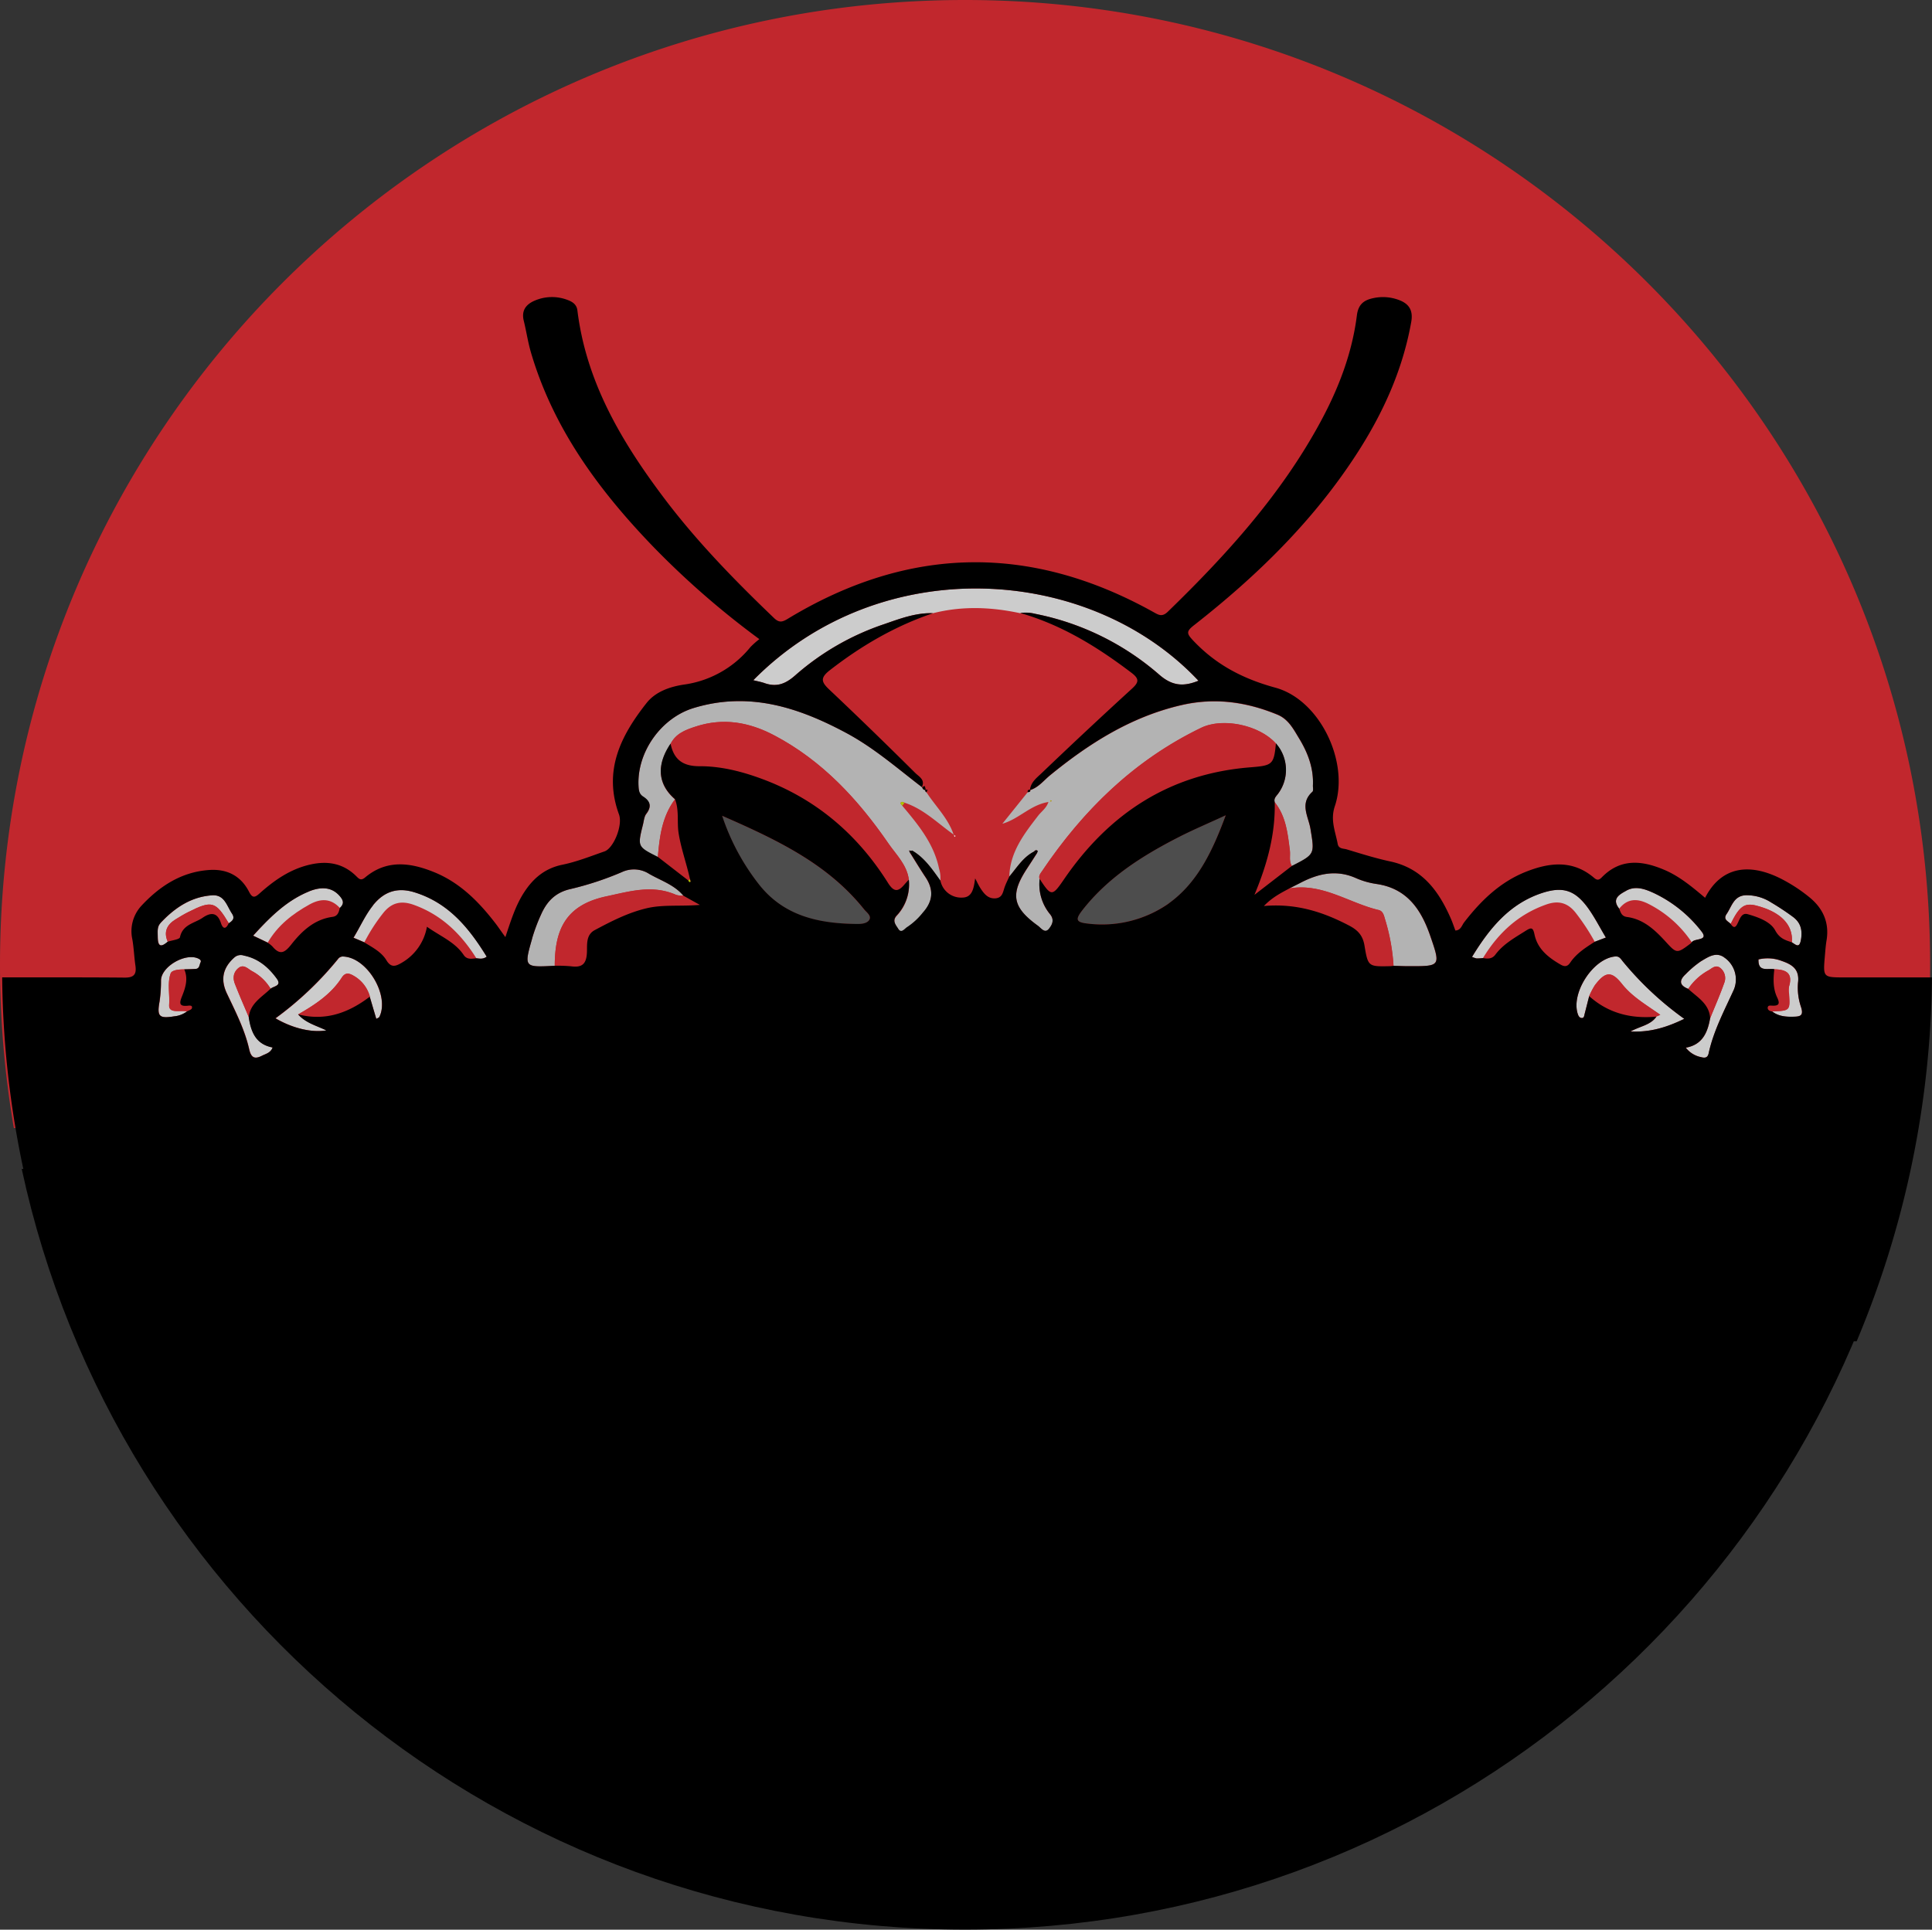 <svg xmlns="http://www.w3.org/2000/svg" viewBox="0 0 683.05 682.39"><rect x="0" y="0" width="683.05" height="682.39" fill="#333333" stroke="none"/><defs><style>.cls-1{fill:#c1272d;}.cls-2{fill:#b3b3b3;}.cls-3{fill:#ccc;}.cls-4{fill:#4d4d4d;}.cls-5{fill:#a8c701;}.cls-6{fill:#fefefe;}.cls-7{fill:#020201;}</style></defs><g id="Layer_2" data-name="Layer 2"><path class="cls-1" d="M1012.1,544.13a344.08,344.08,0,0,0,4.88-57.72C1017,298,864.22,145.22,675.79,145.22S334.59,298,334.59,486.41a343,343,0,0,0,4.89,57.72Z" transform="translate(-334.59 -145.22)"/><path d="M342.27,558.58c33.11,153.77,169.84,269,333.52,269s300.4-115.26,333.52-269Z" transform="translate(-334.59 -145.22)"/></g><g id="Layer_1" data-name="Layer 1"><path class="cls-1" d="M660.5,423.55c1.29-2.55-1-3.7-2.25-4.92-10-9.93-20.13-19.8-30.4-29.49-2.9-2.73-3.39-4.18.17-6.95,11.12-8.64,23.08-15.61,36.44-20.12,10.27-2.61,20.54-2.21,30.81,0,14.65,4.18,27.3,12,39.32,21.13,2.9,2.2,2.61,3.4.13,5.67q-16.1,14.72-31.86,29.8c-1.72,1.65-3.9,3.23-4.15,6l.06-.21c-.69-.06-.93.3-.87.93L689,436.52c5.9-1.65,9.95-6.7,16.29-7.69-.76,2.25-2.47,3.33-3.62,4.82-5,6.47-10,12.9-10.21,21.61-.53,1.2-1.14,2.38-1.59,3.62-.66,1.75-.74,3.92-3.33,4.1s-4-1.62-5.22-3.49c-.71-1.09-1.25-2.3-1.93-3.57-.47,3.12-.82,6.72-4.48,6.79a7.49,7.49,0,0,1-7.8-6,11.09,11.09,0,0,0-.46-4.35c-1.87-8.87-7.44-15.55-13-22.23l.81-1.07c6.83,2.24,11.79,7.36,17.48,11.36l.15.73.41-.34-.64-.31c-1.91-5.86-6.39-10.07-9.63-15.08.13-.32.25-.65.38-1l-.7,0,.09.07c-.13-.46-.27-.92-.4-1.37l-.94.4Z" transform="translate(-334.59 -145.22)"/><path class="cls-2" d="M691.43,455.26c.21-8.71,5.23-15.14,10.21-21.61,1.15-1.49,2.86-2.57,3.62-4.82-6.34,1-10.39,6-16.29,7.69l8.93-11.12c.45-.16,1.2,0,.87-.93l-.06.21c2.95-.89,4.79-3.32,7-5.16,13.89-11.36,28.73-20.79,46.57-24.91,11.78-2.72,22.91-1.15,33.89,3.36,3.92,1.61,5.68,5.1,7.65,8.34,3.13,5.12,5.24,10.63,4.93,16.8,0,.74.21,1.81-.18,2.17-4.62,4.15-1.41,8.72-.69,13.05,1.5,9.05,1.61,9-6.56,13.18-1.12-1.75-.49-3.74-.73-5.61-.76-6-1.37-12-5.35-17-.33-1.15.3-1.84,1-2.7a14.12,14.12,0,0,0-.57-18.05c-5.78-6.51-18.72-9.29-26.43-5.57C735.59,414,717.54,431.71,703,453.28c-.57.85-1.33,1.65-.83,2.82a16.61,16.61,0,0,0,3.63,12.41c1.75,2.1.71,3.86-.3,5.16-1.51,1.92-2.85-.26-4-1.06-9-6.54-9.78-11.11-3.72-20.32,1.13-1.72,2.24-3.45,3.35-5.18.11-.36.39-.95.28-1-.52-.41-1-.18-1.33.37C696.27,448.44,694.1,452.1,691.43,455.26Zm14.94-26.78c-.08-.09-.16-.24-.24-.25s-.19.13-.28.2c.08.09.17.23.26.24S706.29,428.53,706.37,428.48Z" transform="translate(-334.59 -145.22)"/><path class="cls-2" d="M660.5,423.55l.09,0c.21.66.56,1.11,1.34,1l-.09-.07c-.45.51.12.67.32.95,3.24,5,7.72,9.22,9.63,15.08l.08-.08c-5.69-4-10.65-9.12-17.48-11.35-.51-.24-1.09-.55-1.44.11-.08.17.41.63.63.95,5.6,6.68,11.17,13.36,13,22.23a11.09,11.09,0,0,1,.46,4.35c-2.87-4-5.61-8.11-10-10.66L656,446c.15.32.29.65.44,1,1.8,2.87,3.55,5.77,5.43,8.59,2.95,4.45,2.55,8.52-1,12.48a23.79,23.79,0,0,1-5.51,5.1c-.91.53-2.09,2.44-3.19.61-.78-1.29-2.31-2.81-.52-4.71a16.1,16.1,0,0,0,4.27-12.64c-.61-5.28-4.42-8.84-7.2-12.88C638,428,625.42,414.3,608.4,405.31c-8.94-4.73-18.13-6.35-27.89-3.15-3.51,1.16-7,2.44-8.84,6.13-5.07,7.52-4.54,14.33,1.54,19.61-4.56,6.09-5.46,13.26-6.05,20.51-7.21-3.63-7.22-3.63-5.26-11.5.32-1.29.42-2.8,1.17-3.78,2-2.6,1.42-4.46-1.12-6.09-1.44-.92-1.56-2.34-1.63-3.89-.52-12,8-24,19.39-27.52,19.53-6,37.08-.33,54.1,8.8C643.54,409.64,651.81,416.89,660.5,423.55Z" transform="translate(-334.59 -145.22)"/><path class="cls-3" d="M695.27,362.07c-10.27-2.21-20.54-2.61-30.81,0-6.08-.21-11.67,1.93-17.25,3.86A91.71,91.71,0,0,0,615.8,384c-3.54,3.15-6.7,4.3-11,2.76-1.22-.43-2.53-.63-3.88-1,44.89-45.55,118.78-40.95,157.38.19-5.11,2.06-9.12,2-13.86-2.14a94.51,94.51,0,0,0-43.86-21.52A13.5,13.5,0,0,0,695.27,362.07Z" transform="translate(-334.59 -145.22)"/><path class="cls-1" d="M571.67,408.29c1.8-3.69,5.33-5,8.84-6.13,9.76-3.2,19-1.58,27.89,3.15,17,9,29.6,22.64,40.31,38.2,2.78,4,6.59,7.6,7.2,12.88-.5.55-1,1.08-1.5,1.65-2.23,2.69-3.76,2.86-5.88-.53-10.85-17.25-25.64-29.85-44.93-36.89-7-2.56-14.29-4.38-21.72-4.34C575.87,416.32,572.82,413.83,571.67,408.29Z" transform="translate(-334.59 -145.22)"/><path class="cls-1" d="M702.17,456.1c-.5-1.17.26-2,.83-2.82,14.54-21.57,32.59-39.26,56.28-50.68,7.71-3.72,20.65-.94,26.43,5.57-.73,7.6-1.25,7.85-9.21,8.49-28.42,2.3-49.83,16.39-65.69,39.55C706.62,462.33,706.28,462.4,702.17,456.1Z" transform="translate(-334.59 -145.22)"/><path class="cls-4" d="M589.85,433.7c19.31,8.46,37.21,16.91,50.12,33,.89,1.12,2.71,2.25,2,3.69S639.2,472,637.56,472c-13.47-.13-25.93-2.72-34.83-14.17A80.18,80.18,0,0,1,589.85,433.7Z" transform="translate(-334.59 -145.22)"/><path class="cls-4" d="M767.91,433.52c-4.66,12.75-10,24-20.12,31.17A41.14,41.14,0,0,1,719,471.81c-4-.46-4.3-1.43-1.73-4.73,9-11.53,21-19.13,33.79-25.7C756.16,438.73,761.5,436.49,767.91,433.52Z" transform="translate(-334.59 -145.22)"/><path class="cls-2" d="M790.49,459.39c1.31-.67,2.63-1.32,3.94-2,6.27-3.26,12.65-4.73,19.52-1.65a28,28,0,0,0,7.23,2.07c10.75,1.55,15.76,8.92,19,18.24,3.74,10.87,3.76,10.87-7.57,10.85-1.78,0-3.55-.09-5.33-.14a70.49,70.49,0,0,0-2.91-16.17c-.43-1.36-.68-3.17-2.35-3.56C811.48,464.53,802.08,457.4,790.49,459.39Z" transform="translate(-334.59 -145.22)"/><path class="cls-2" d="M530.72,486.76c-10.86.57-10.91.55-8-9.67a63.15,63.15,0,0,1,3.28-8.72c2.05-4.5,5.06-7.6,10.36-8.78a109.9,109.9,0,0,0,18.16-6,10,10,0,0,1,9.61.67c4.15,2.38,8.88,3.86,12.09,7.72a9.2,9.2,0,0,1-2.61-.33c-8.39-3.68-16.15-1.28-24.72.54C534.46,465.3,530.74,474.13,530.72,486.76Z" transform="translate(-334.59 -145.22)"/><path class="cls-1" d="M530.72,486.76c0-12.63,3.74-21.46,18.19-24.53,8.57-1.82,16.33-4.22,24.72-.54a9.2,9.2,0,0,0,2.61.33l5.82,3.24c-7,.58-13-.19-18.84,1.19-6.57,1.56-12.47,4.59-18.34,7.73-3.22,1.73-2.62,5.27-2.76,8-.2,4.11-1.85,5.31-5.63,4.78A52.81,52.81,0,0,0,530.72,486.76Z" transform="translate(-334.59 -145.22)"/><path class="cls-1" d="M790.49,459.39c11.59-2,21,5.14,31.5,7.64,1.67.39,1.92,2.2,2.35,3.56a70.49,70.49,0,0,1,2.91,16.17c-.44.05-.88.12-1.33.13-7.62.16-7.76.18-9-7.28-.56-3.43-2.2-5.36-5.28-7-9.19-4.83-18.72-8-30.29-7C784.56,462.39,787.6,461,790.49,459.39Z" transform="translate(-334.59 -145.22)"/><path class="cls-1" d="M898.42,478.29c-3.24,2.08-6.5,4.13-8.7,7.41-.93,1.37-1.9,1.53-3.35.7-4.35-2.51-8.19-5.5-9.27-10.7-.51-2.47-1.11-2.55-3.11-1.27-3.88,2.45-7.91,4.67-10.72,8.43-1.2,1.6-2.75,1.48-4.39,1.21,5.37-8.88,12.55-15.57,22.53-19,4.18-1.45,7.45-.54,10.2,2.91A76,76,0,0,1,898.42,478.29Z" transform="translate(-334.59 -145.22)"/><path class="cls-1" d="M503,484.09c-1.62.19-3.29.53-4.42-1.15-3.11-4.62-8.21-6.6-13-10a18.32,18.32,0,0,1-8.89,12.73c-2.19,1.29-3.78,1.85-5.43-.87-1.81-3-5-4.57-7.87-6.36a62,62,0,0,1,6.46-10.09c2.92-3.81,6.32-4.8,10.91-3.17C490.65,468.68,497.59,475.45,503,484.09Z" transform="translate(-334.59 -145.22)"/><path class="cls-3" d="M896.44,497.48c-.55,2.14-1.09,4.29-1.64,6.43-.14.55-.18,1.31-.93,1.31s-1.17-.58-1.43-1.34c-2.56-7.45,5.36-19.7,13.16-20.42,1.34-.13,1.83.6,2.48,1.41a113.52,113.52,0,0,0,22,20.64c-6,2.91-11.9,4.83-19,4.47,3.46-1.91,7.09-2.25,9.15-5.24l-.16,0,1.54-.66c-4.71-3.39-9.82-6.22-13.53-10.9s-5.86-4.5-9.56.39A25.93,25.93,0,0,0,896.44,497.48Z" transform="translate(-334.59 -145.22)"/><path class="cls-3" d="M440.05,503.91c2.64,3.06,6.5,4,10,5.69-5.11.87-11.93-.71-18-4.28a118.18,118.18,0,0,0,22.13-21,2.07,2.07,0,0,1,1.91-.84c8.41.42,16.36,14,12.55,21.47-.11.22-.49.31-1,.6l-2.31-7.82a12.16,12.16,0,0,0-5.83-7.46c-1.59-.92-2.9-1.19-4.12.69C451.65,496.79,446,500.51,440.05,503.91Z" transform="translate(-334.59 -145.22)"/><path class="cls-3" d="M898.42,478.29a76,76,0,0,0-6.81-10.35c-2.75-3.45-6-4.36-10.2-2.91-10,3.47-17.16,10.16-22.53,19a20.66,20.66,0,0,1-2.22.13,7.25,7.25,0,0,1-1.64-.55c6.15-10.1,13.22-18.85,24.82-22.64,7.22-2.35,11.47-1,15.95,5,2.43,3.3,4.29,7,6.55,10.77Z" transform="translate(-334.59 -145.22)"/><path class="cls-3" d="M503,484.09c-5.42-8.64-12.36-15.41-22.21-18.92-4.59-1.63-8-.64-10.91,3.17a62,62,0,0,0-6.46,10.09l-3.8-1.61c2.33-3.95,4.1-8,6.89-11.49,3.85-4.8,8.55-6.44,14.6-4.58,12.09,3.71,19.32,12.6,25.59,22.78C505.32,484.55,504.15,484.19,503,484.09Z" transform="translate(-334.59 -145.22)"/><path class="cls-3" d="M931.47,494.9c-3.16-1.22-3.27-3-.91-5.17a35.33,35.33,0,0,1,5.4-4.57c2.45-1.45,5.21-3.46,8.15-1.42a9.42,9.42,0,0,1,3.52,11.4c-3.36,7.39-7.2,14.57-8.94,22.59-.36,1.66-1.43,1.67-2.69,1.32a9,9,0,0,1-5.38-3.34c5.92-1.05,7.72-5.41,8.61-10.48,1.66-4.09,3.44-8.14,4.91-12.29a4.61,4.61,0,0,0-1.2-5.3c-1.73-1.5-3.06,0-4.36.74A20.29,20.29,0,0,0,931.47,494.9Z" transform="translate(-334.59 -145.22)"/><path class="cls-3" d="M422.59,505c.78,5.12,2.51,9.51,8.43,10.61-.72,1.92-2.4,2.22-3.75,2.92-2.52,1.28-3.84.83-4.54-2.26-1.57-6.95-4.83-13.3-7.87-19.71-2.37-5-1.46-9.14,2.63-12.78a3.38,3.38,0,0,1,3.27-.69c5.12,1,8.8,4.14,11.73,8.18,1.88,2.6-1.11,2.61-2.23,3.59a17,17,0,0,0-6.67-6.28c-1.4-.8-2.87-2.56-4.74-1s-2,3.61-1.17,5.66C419.23,497.23,420.94,501.12,422.59,505Z" transform="translate(-334.59 -145.22)"/><path class="cls-1" d="M896.44,497.48a25.93,25.93,0,0,1,2-3.87c3.7-4.89,5.88-5,9.56-.39s8.82,7.51,13.53,10.9l-1.54.66.16,0C911.29,505.55,903.24,503.56,896.44,497.48Z" transform="translate(-334.59 -145.22)"/><path class="cls-1" d="M454.77,466.32c-.31,1.48-.73,2.89-2.55,3.13-6.48.87-10.9,5.08-14.63,9.82-2.38,3-4,3.75-6.63.64a10.43,10.43,0,0,0-1.71-1.36c3.49-6.06,8.76-10.17,14.78-13.49C448,462.9,451.55,462.83,454.77,466.32Z" transform="translate(-334.59 -145.22)"/><path class="cls-1" d="M440.05,503.91c5.92-3.4,11.6-7.12,15.41-13,1.22-1.88,2.53-1.61,4.12-.69a12.16,12.16,0,0,1,5.83,7.46C457.86,503.44,449.63,506.42,440.05,503.91Z" transform="translate(-334.59 -145.22)"/><path class="cls-1" d="M932.72,478.45a2.36,2.36,0,0,1-.29.33c-5.08,3.83-5,3.73-9.28-.95-3.64-3.94-7.64-7.59-13.28-8.33-2-.26-2.24-1.64-2.81-2.95,2.91-3.66,6.38-3.67,10.26-1.72A40.21,40.21,0,0,1,932.72,478.45Z" transform="translate(-334.59 -145.22)"/><path class="cls-3" d="M932.72,478.45a40.21,40.21,0,0,0-15.4-13.62c-3.88-1.95-7.35-1.94-10.26,1.72-2.82-3.55.2-5.08,2.51-6.36,3.29-1.84,6.66-.58,9.77.85a46.19,46.19,0,0,1,16.77,13.48C938.94,478.07,933.66,476.89,932.72,478.45Z" transform="translate(-334.59 -145.22)"/><path class="cls-3" d="M454.77,466.32c-3.22-3.49-6.82-3.42-10.74-1.26-6,3.32-11.29,7.43-14.78,13.49l-5.13-2.45c5.87-6.52,11.78-12.42,19.76-15.66,5.12-2.07,8.74-1.13,11.23,2.1C456.31,464.11,456,465.16,454.77,466.32Z" transform="translate(-334.59 -145.22)"/><path class="cls-1" d="M785.28,428.92c4,5,4.59,11,5.35,17,.24,1.87-.39,3.86.73,5.61l-13.25,10.24C782.83,450.44,785.54,440,785.28,428.92Z" transform="translate(-334.59 -145.22)"/><path class="cls-1" d="M567.16,448.41c.59-7.25,1.49-14.42,6.05-20.51,1.57,3.88.68,8,1.3,12,.87,5.55,2.81,10.77,4,16.21-.21.19-.4.38-.6.58Z" transform="translate(-334.59 -145.22)"/><path class="cls-3" d="M946.48,471.93c-.91-1-2.8-1.5-1.45-3.47,1.86-2.7,2.53-6.55,6.92-6.66a16,16,0,0,1,8.85,2.56,89.84,89.84,0,0,1,7.76,5.14c2.56,1.93,3.34,4.43,2.81,7.82s-1.73,2.09-3.27,1.12c.5-6.22-4-10.8-12.68-13C951.32,464.43,949.45,465.79,946.48,471.93Z" transform="translate(-334.59 -145.22)"/><path class="cls-3" d="M393.9,478.25c-2.24,1.94-3.45,1.85-3.5-1.53,0-1.81-.36-3.69.94-5.08,5-5.34,10.76-9.29,18.27-9.81,4.39-.31,5.18,3.67,7,6.4,1.24,1.83.17,2.64-1.12,3.52-4.68-7.83-6-8.2-14.36-4-1.57.79-3.08,1.71-4.58,2.64C393.57,472.28,392.39,474.82,393.9,478.25Z" transform="translate(-334.59 -145.22)"/><path class="cls-1" d="M422.59,505c-1.65-3.92-3.36-7.81-4.91-11.76-.81-2-.65-4.14,1.17-5.66s3.34.2,4.74,1a17,17,0,0,1,6.67,6.28C427.15,497.86,423,500.07,422.59,505Z" transform="translate(-334.59 -145.22)"/><path class="cls-1" d="M931.47,494.9a20.29,20.29,0,0,1,7.11-6.52c1.3-.7,2.63-2.24,4.36-.74a4.61,4.61,0,0,1,1.2,5.3c-1.47,4.15-3.25,8.2-4.91,12.29C938.9,500.09,934.66,497.89,931.47,494.9Z" transform="translate(-334.59 -145.22)"/><path class="cls-3" d="M400.72,502.9a8.84,8.84,0,0,1-4.49,1.72c-5.41.89-6.14,0-5.2-5.23a50.63,50.63,0,0,0,.51-7.5c.11-4.93,8.85-9.94,13.33-7.63.65.34.88.75.62,1.33-.39.88-.33,2.17-1.72,2.27s-2.65.1-4,.15c-1.8,0-4.42.18-4.87,1.46-1.22,3.5-.25,7.37-.52,11.1C394.16,503.83,398.43,502.32,400.72,502.9Z" transform="translate(-334.59 -145.22)"/><path class="cls-3" d="M961.89,488c-2.31-.42-5.79,1.15-5.6-3.47a13.86,13.86,0,0,1,8.12.5c3.72,1.28,6.47,2.9,5.85,7.77a21.23,21.23,0,0,0,1.11,8.69c.8,2.58,0,3.19-2.25,3.26-2.84.1-5.6,0-8-1.85,6.33-.29,6.32-.29,5.94-6.2a7.83,7.83,0,0,1,0-2.65C968.56,489.22,965.89,488.05,961.89,488Z" transform="translate(-334.59 -145.22)"/><path class="cls-1" d="M393.9,478.25c-1.51-3.43-.33-6,2.67-7.84,1.5-.93,3-1.85,4.58-2.64,8.4-4.22,9.68-3.85,14.36,4-1,2.19-2.05,2-2.74-.13-1.28-3.91-3.67-3.78-6.47-1.85s-7.07,2.34-8,6.88C398.11,477.45,395.42,477.73,393.9,478.25Z" transform="translate(-334.59 -145.22)"/><path class="cls-1" d="M946.48,471.93c3-6.14,4.84-7.5,8.94-6.48,8.7,2.19,13.18,6.77,12.68,13-2.4-.79-4.32-1.35-5.89-4.25-1.67-3.08-6-4.63-9.7-5.69-2-.56-2.68,1.37-3.38,2.86C948.51,472.7,947.86,474,946.48,471.93Z" transform="translate(-334.59 -145.22)"/><path class="cls-1" d="M961.89,488c4,.06,6.67,1.23,5.24,6.05a7.83,7.83,0,0,0,0,2.65c.38,5.91.39,5.91-5.94,6.2-.79-.07-1.54-.47-1.57-1.21,0-1.08,1-.85,1.66-.83,2.51.12,2.65-.9,1.69-2.9C961.42,494.78,961.52,491.38,961.89,488Z" transform="translate(-334.59 -145.22)"/><path class="cls-1" d="M400.72,502.9c-2.29-.58-6.56.93-6.32-2.33.27-3.73-.7-7.6.52-11.1.45-1.28,3.07-1.42,4.87-1.46,1.41,3.23.48,6.34-.72,9.33-.92,2.29-1.45,3.93,2.05,3.52.59-.07,1.71-.16,1.35.94C402.3,502.3,401.33,502.54,400.72,502.9Z" transform="translate(-334.59 -145.22)"/><path class="cls-5" d="M578.49,456.14c.09.36.37.94.26,1-.46.38-.68-.06-.86-.45C578.09,456.52,578.28,456.33,578.49,456.14Z" transform="translate(-334.59 -145.22)"/><path class="cls-6" d="M671.79,440.52l.64.31-.41.34-.15-.73Z" transform="translate(-334.59 -145.22)"/><path class="cls-7" d="M698.77,424.47c.33.89-.42.77-.87.93C697.84,424.77,698.08,424.41,698.77,424.47Z" transform="translate(-334.59 -145.22)"/><path class="cls-7" d="M662.16,425.44c-.2-.28-.77-.44-.32-.95l.7,0C662.41,424.79,662.29,425.12,662.16,425.44Z" transform="translate(-334.59 -145.22)"/><path class="cls-7" d="M661.93,424.56c-.78.14-1.13-.31-1.34-1l.94-.4C661.66,423.64,661.8,424.1,661.93,424.56Z" transform="translate(-334.59 -145.22)"/><path class="cls-7" d="M700.12,446.45c.33-.55.81-.78,1.33-.37.11.08-.17.67-.28,1Z" transform="translate(-334.59 -145.22)"/><path class="cls-5" d="M706.37,428.48c-.08,0-.17.19-.26.19s-.18-.15-.26-.24c.09-.07.19-.21.28-.2S706.29,428.39,706.37,428.48Z" transform="translate(-334.59 -145.22)"/><path class="cls-5" d="M653.58,430.15c-.22-.32-.71-.78-.63-.95.35-.66.93-.35,1.44-.11Z" transform="translate(-334.59 -145.22)"/><path class="cls-7" d="M656.42,447c-.15-.32-.29-.65-.44-1l1.09.08C656.85,446.37,656.63,446.66,656.42,447Z" transform="translate(-334.59 -145.22)"/><path class="cls-7" d="M920,504.78l1.54-.67Z" transform="translate(-334.59 -145.22)"/><path d="M378.42,490.93c-14.36-.13-28.72-.06-43.07-.09A339.82,339.82,0,0,0,362,619.54H991a340.06,340.06,0,0,0,26.63-128.68c-10.29,0-20.58,0-30.88,0-7.62,0-7.63,0-7-7.41.17-1.92.3-3.86.62-5.76,1-6.18-1.23-11.14-5.86-15a56.12,56.12,0,0,0-8.46-5.77c-13.31-7.48-23.24-4.78-28.63,5.79-4.57-3.85-9.13-7.7-14.69-10-7.79-3.27-15.32-3.92-21.82,2.75-1.16,1.2-1.82,1-2.91.05-7.49-6.29-15.71-5.27-23.95-2-9.13,3.63-15.92,10.24-21.82,17.88-.82,1.06-1.14,2.79-3.09,2.89-.54-1.43-1-2.83-1.59-4.18-4.26-9.76-10.09-17.8-21.39-20.24-5.22-1.12-10.33-2.73-15.45-4.28-1.14-.34-2.84-.11-3.18-1.93-.82-4.41-2.69-8.42-1-13.39,5.2-15.56-5.26-37.53-21-41.85-11.4-3.12-20.84-8-28.91-16.48-2.56-2.69-2.73-3.4.18-5.67C778.83,349,798.67,329.67,814,306.1c9.41-14.45,16.47-29.87,19.52-47,.7-3.91-.58-6.33-4.16-7.72a16,16,0,0,0-9.21-.74c-3.3.69-5.34,2.13-5.84,6.1-1.69,13.41-6.47,25.86-12.89,37.71-13.9,25.69-33.25,47-54,67.14-2,1.91-3.24,1.07-5,.1q-65.35-36.43-129.34,2.37c-1.93,1.17-3.05,1.44-4.86-.31-14-13.42-27.47-27.24-39.12-42.75-14.87-19.8-27.27-40.78-30.37-66-.26-2.1-1.71-3.05-3.43-3.69a15.38,15.38,0,0,0-11.75.26c-3.07,1.33-4.67,3.53-3.78,7.1.92,3.74,1.47,7.59,2.56,11.28,7.9,26.82,23.93,48.57,43,68.39a299.53,299.53,0,0,0,37.73,32.9,28.7,28.7,0,0,0-3.18,2.83,36.66,36.66,0,0,1-23.64,13.26c-4.67.72-9.78,2.4-13,6.42-9.18,11.61-15.46,24-9.81,39.47,1.42,3.87-1.94,12-5.12,13.08-4.91,1.71-9.79,3.66-14.85,4.7-6.22,1.27-10.38,4.81-13.64,9.88-3,4.66-4.61,9.92-6.56,15.73-1.31-1.82-2.14-3-3-4.21-6-7.91-12.79-14.95-22.21-18.77-8.38-3.4-16.73-4.53-24.36,1.87-1.52,1.27-2.15.55-3.2-.49-4.54-4.46-10-5.44-16.08-4.09-7.07,1.56-12.76,5.51-18,10.2-1.7,1.51-2.55,1.84-3.79-.58-2.87-5.6-7.76-8.08-14-7.67-9.93.66-17.68,5.78-24.17,12.8a13.27,13.27,0,0,0-3.08,11.68c.54,3.06.64,6.2,1.09,9.29C382.94,489.88,381.88,491,378.42,490.93Zm590.7,13.81c-2.84.1-5.6,0-8-1.85-.79-.07-1.54-.47-1.57-1.21,0-1.08,1-.85,1.66-.83,2.51.12,2.65-.9,1.69-2.9-1.5-3.17-1.4-6.57-1-10-2.31-.42-5.79,1.15-5.6-3.47a13.86,13.86,0,0,1,8.12.5c3.72,1.28,6.47,2.9,5.85,7.77a21.23,21.23,0,0,0,1.11,8.69C972.17,504.06,971.39,504.67,969.12,504.74ZM945,468.46c1.86-2.7,2.53-6.55,6.92-6.66a16,16,0,0,1,8.85,2.56,89.84,89.84,0,0,1,7.76,5.14c2.56,1.93,3.34,4.43,2.81,7.82s-1.73,2.09-3.27,1.12c-2.4-.79-4.32-1.35-5.89-4.25-1.67-3.08-6-4.63-9.7-5.69-2-.56-2.68,1.37-3.38,2.86-.62,1.34-1.27,2.67-2.65.57C945.57,471,943.68,470.43,945,468.46Zm-.92,15.28a9.42,9.42,0,0,1,3.52,11.4c-3.36,7.39-7.2,14.57-8.94,22.59-.36,1.66-1.43,1.67-2.69,1.32a9,9,0,0,1-5.38-3.34c5.92-1.05,7.72-5.41,8.61-10.48-.33-5.14-4.57-7.34-7.76-10.33-3.16-1.22-3.27-3-.91-5.17a35.33,35.33,0,0,1,5.4-4.57C938.41,483.71,941.17,481.7,944.11,483.74Zm-34.54-23.55c3.29-1.84,6.66-.58,9.77.85a46.19,46.19,0,0,1,16.77,13.48c2.83,3.55-2.45,2.37-3.39,3.93a2.36,2.36,0,0,1-.29.33c-5.08,3.83-5,3.73-9.28-.95-3.64-3.94-7.64-7.59-13.28-8.33-2-.26-2.24-1.64-2.82-3C904.24,463,907.26,461.47,909.57,460.19Zm-1.49,24.68a113.52,113.52,0,0,0,22,20.64c-6,2.91-11.9,4.83-19,4.47,3.46-1.91,7.09-2.25,9.15-5.25-8.91.82-17-1.17-23.76-7.25-.55,2.14-1.09,4.29-1.64,6.43-.14.55-.18,1.31-.93,1.31s-1.17-.58-1.43-1.34c-2.56-7.45,5.36-19.7,13.16-20.42C906.94,483.33,907.43,484.06,908.08,484.87ZM879.84,461c7.22-2.35,11.47-1,15.95,5,2.43,3.3,4.29,7,6.55,10.77l-3.92,1.47c-3.24,2.08-6.5,4.13-8.7,7.41-.93,1.37-1.9,1.53-3.35.7-4.35-2.51-8.19-5.5-9.27-10.7-.51-2.47-1.11-2.55-3.11-1.27-3.88,2.45-7.91,4.67-10.72,8.43-1.2,1.6-2.75,1.48-4.39,1.21a20.66,20.66,0,0,1-2.22.13,7.25,7.25,0,0,1-1.64-.55C861.17,473.55,868.24,464.8,879.84,461ZM642,470.37c-.72,1.41-2.75,1.61-4.39,1.59-13.47-.13-25.93-2.72-34.83-14.17a80.18,80.18,0,0,1-12.88-24.09c19.31,8.46,37.21,16.91,50.12,33C640.86,467.8,642.68,468.93,642,470.37Zm105.84-5.68A41.14,41.14,0,0,1,719,471.81c-4-.46-4.3-1.43-1.73-4.73,9-11.53,21-19.13,33.79-25.7,5.14-2.65,10.48-4.89,16.89-7.86C763.25,446.27,757.89,457.47,747.79,464.69ZM814,455.74a28,28,0,0,0,7.23,2.07c10.75,1.55,15.76,8.92,19,18.24,3.74,10.87,3.76,10.87-7.57,10.85-1.78,0-3.55-.09-5.33-.14-.44.05-.88.12-1.33.13-7.62.16-7.76.18-9-7.28-.56-3.43-2.2-5.36-5.28-7-9.19-4.83-18.72-8-30.29-7,3.19-3.28,6.23-4.68,9.12-6.28,1.31-.67,2.63-1.32,3.94-2C800.7,454.13,807.08,452.66,814,455.74ZM579.71,395.63c19.53-6,37.08-.33,54.1,8.8,9.73,5.21,18,12.46,26.69,19.12,1.29-2.55-1-3.7-2.25-4.92-10-9.93-20.13-19.8-30.4-29.49-2.9-2.73-3.39-4.18.17-6.95,11.12-8.64,23.08-15.61,36.44-20.12-6.08-.21-11.67,1.93-17.25,3.86A91.71,91.71,0,0,0,615.8,384c-3.54,3.15-6.7,4.3-11,2.76-1.22-.43-2.53-.63-3.88-1,44.89-45.55,118.78-40.95,157.38.19-5.11,2.06-9.12,2-13.86-2.14a94.51,94.51,0,0,0-43.86-21.52,13.5,13.5,0,0,0-5.29-.29c14.65,4.18,27.3,12,39.32,21.13,2.9,2.2,2.61,3.4.13,5.67q-16.1,14.72-31.86,29.8c-1.72,1.65-3.9,3.23-4.15,6,2.95-.89,4.79-3.32,7-5.16,13.89-11.36,28.73-20.79,46.57-24.91,11.78-2.72,22.91-1.15,33.89,3.36,3.92,1.61,5.68,5.1,7.65,8.34,3.13,5.12,5.24,10.63,4.93,16.8,0,.74.21,1.81-.18,2.17-4.62,4.15-1.41,8.72-.69,13.05,1.5,9.05,1.61,9-6.56,13.18l-13.25,10.24c4.72-11.31,7.43-21.78,7.17-32.83-.33-1.15.3-1.84,1-2.7a14.12,14.12,0,0,0-.57-18.05c-.73,7.6-1.25,7.85-9.21,8.49-28.42,2.3-49.83,16.39-65.69,39.55-4.19,6.12-4.53,6.19-8.64-.11a16.61,16.61,0,0,0,3.63,12.41c1.75,2.1.71,3.86-.3,5.16-1.51,1.92-2.85-.26-4-1.06-9-6.54-9.78-11.11-3.72-20.32,1.13-1.72,2.24-3.45,3.35-5.18l-1-.66c-3.85,2-6,5.65-8.69,8.81-.53,1.2-1.14,2.38-1.59,3.62-.66,1.75-.74,3.92-3.33,4.1s-4-1.62-5.22-3.49c-.71-1.09-1.25-2.3-1.93-3.57-.47,3.12-.82,6.72-4.48,6.79a7.49,7.49,0,0,1-7.8-6c-2.87-4-5.61-8.11-10-10.66-.22.3-.44.59-.65.89,1.8,2.87,3.55,5.77,5.43,8.59,2.95,4.45,2.55,8.52-1,12.48a23.79,23.79,0,0,1-5.51,5.1c-.91.53-2.09,2.44-3.19.61-.78-1.29-2.31-2.81-.52-4.71a16.1,16.1,0,0,0,4.27-12.64c-.5.55-1,1.08-1.5,1.65-2.23,2.69-3.76,2.86-5.88-.53-10.85-17.25-25.64-29.85-44.93-36.89-7-2.56-14.29-4.38-21.72-4.34-6,0-9.06-2.45-10.21-8-5.07,7.52-4.54,14.33,1.54,19.61,1.57,3.88.68,8,1.3,12,.87,5.54,2.81,10.77,4,16.21.09.36.37.94.26,1-.46.38-.68-.06-.86-.45l-10.73-8.31c-7.21-3.63-7.22-3.63-5.26-11.5.32-1.29.42-2.8,1.17-3.78,2-2.6,1.42-4.46-1.12-6.09-1.44-.92-1.56-2.34-1.63-3.89C559.8,411.11,568.33,399.15,579.71,395.63Zm-57,81.46a63.15,63.15,0,0,1,3.28-8.72c2.05-4.5,5.06-7.6,10.36-8.78a109.9,109.9,0,0,0,18.16-6,10,10,0,0,1,9.61.67c4.15,2.38,8.88,3.86,12.09,7.72l5.82,3.24c-7,.58-13-.19-18.84,1.19-6.57,1.56-12.47,4.59-18.34,7.73-3.22,1.73-2.62,5.27-2.76,8-.2,4.11-1.85,5.31-5.63,4.79a50.42,50.42,0,0,0-5.77-.19C519.86,487.33,519.81,487.31,522.74,477.09Zm-117.25,8.5c-.39.88-.33,2.17-1.72,2.27s-2.65.1-4,.15c1.41,3.23.48,6.34-.72,9.33-.92,2.29-1.45,3.93,2.05,3.52.59-.07,1.71-.16,1.35.94-.17.5-1.14.74-1.75,1.1a8.84,8.84,0,0,1-4.49,1.72c-5.41.89-6.14,0-5.2-5.23a50.63,50.63,0,0,0,.51-7.5c.11-4.93,8.85-9.94,13.33-7.63C405.52,484.6,405.75,485,405.49,485.59Zm61-20.26c3.85-4.8,8.55-6.44,14.6-4.58,12.09,3.71,19.32,12.6,25.59,22.78-1.39,1-2.56.66-3.7.56-1.62.19-3.29.53-4.42-1.15-3.11-4.62-8.21-6.6-13-10a18.32,18.32,0,0,1-8.89,12.73c-2.19,1.29-3.78,1.85-5.43-.87-1.81-3-5-4.57-7.87-6.36l-3.8-1.61C462,472.87,463.73,468.8,466.52,465.33Zm2.16,39.58c-.11.22-.49.31-1,.6l-2.31-7.82c-7.55,5.75-15.78,8.73-25.36,6.22,2.64,3.06,6.5,4,10,5.69-5.11.87-11.93-.71-18-4.28a118.18,118.18,0,0,0,22.13-21,2.07,2.07,0,0,1,1.91-.84C464.54,483.86,472.49,497.42,468.68,504.91Zm-24.8-44.47c5.12-2.07,8.74-1.13,11.23,2.1,1.2,1.57.88,2.62-.34,3.78-.31,1.48-.73,2.89-2.55,3.13-6.48.87-10.9,5.08-14.63,9.82-2.38,3-4,3.75-6.63.64a10.1,10.1,0,0,0-1.72-1.36l-5.12-2.45C430,469.58,435.9,463.68,443.88,460.44Zm-23.12,22.69c5.12,1,8.8,4.14,11.73,8.18,1.88,2.6-1.11,2.61-2.23,3.59-3.11,3-7.22,5.17-7.67,10.14.78,5.12,2.51,9.51,8.43,10.61-.72,1.92-2.4,2.22-3.75,2.92-2.52,1.28-3.84.83-4.54-2.26-1.57-6.95-4.83-13.3-7.87-19.71-2.37-5-1.46-9.14,2.63-12.78A3.38,3.38,0,0,1,420.76,483.13Zm-29.42-11.49c5-5.34,10.76-9.29,18.27-9.81,4.39-.31,5.18,3.67,7,6.4,1.24,1.83.17,2.64-1.12,3.52-1,2.19-2.05,2-2.74-.13-1.28-3.91-3.67-3.78-6.47-1.85s-7.07,2.34-8,6.88c-.17.8-2.86,1.08-4.38,1.6-2.24,1.94-3.45,1.85-3.5-1.53C390.37,474.91,390,473,391.34,471.64Z" transform="translate(-334.59 -145.22)"/></g></svg>